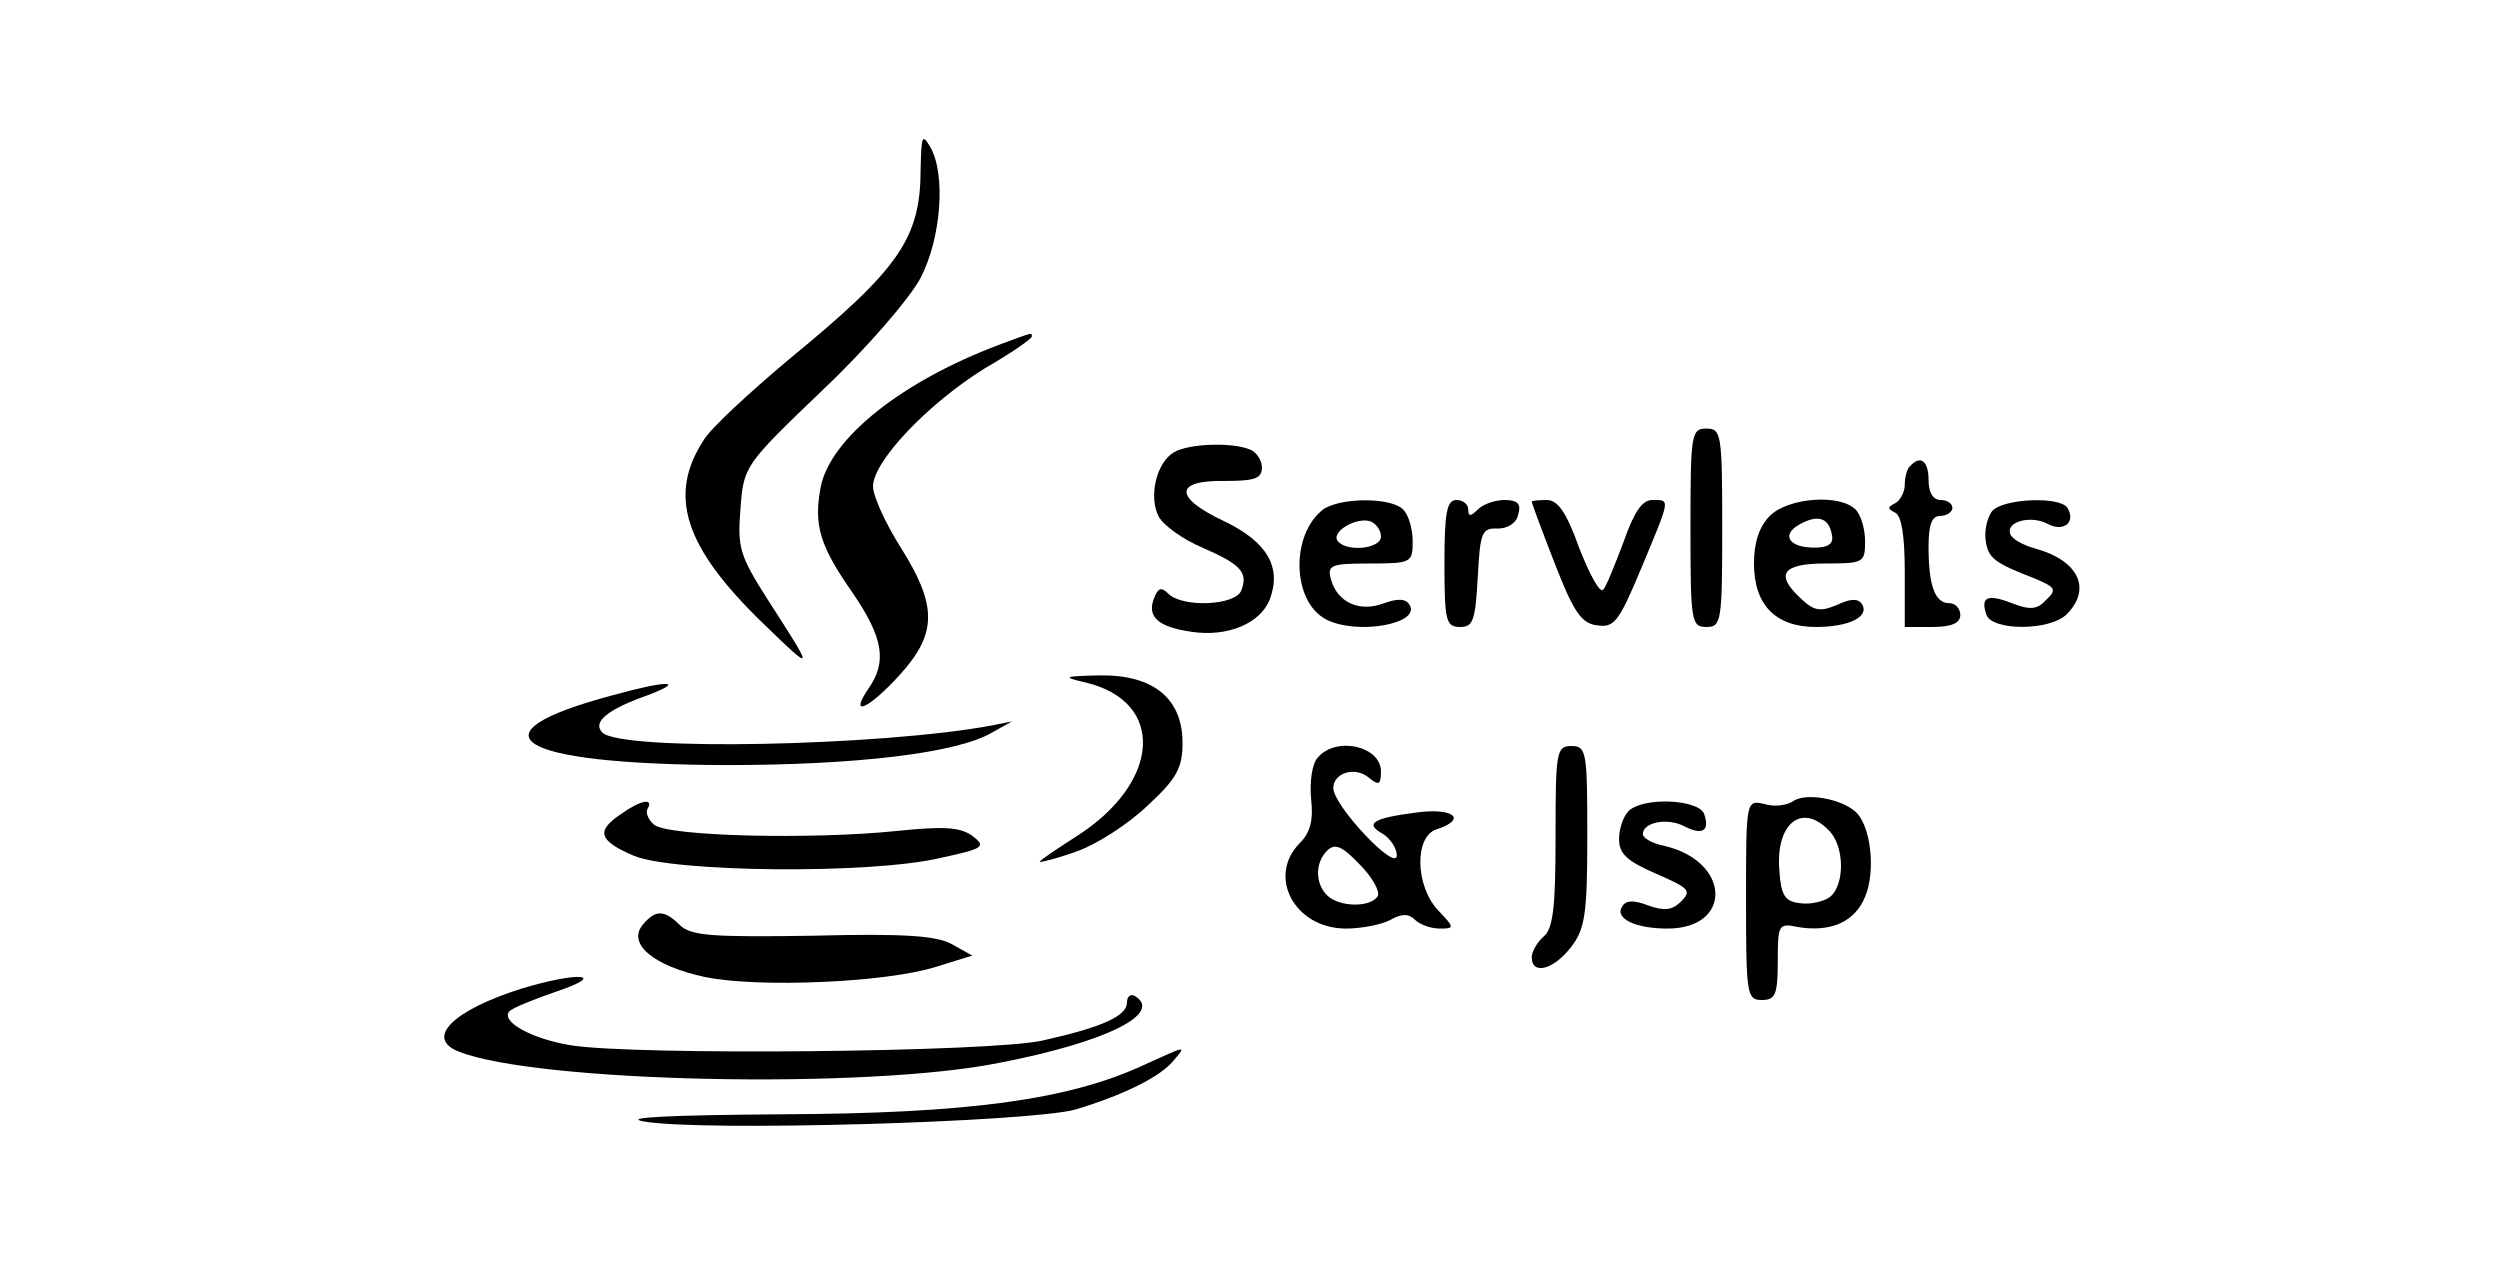 <?xml version="1.0" standalone="no"?>
<!DOCTYPE svg PUBLIC "-//W3C//DTD SVG 20010904//EN"
 "http://www.w3.org/TR/2001/REC-SVG-20010904/DTD/svg10.dtd">
<svg version="1.0" xmlns="http://www.w3.org/2000/svg"
 width="315pt" height="160pt" viewBox="0 0 315 160"
 preserveAspectRatio="xMidYMid meet">

<g transform="translate(0,160) scale(0.1,-0.1)"
fill="#000000" stroke="none">
<path d="M1160 1388 c0 -88 -26 -126 -165 -240 -50 -42 -99 -87 -108 -102 -46
-70 -25 -135 74 -231 66 -64 66 -63 6 30 -35 55 -38 65 -34 114 4 54 5 55 104
150 56 53 110 116 123 141 26 50 32 131 12 165 -10 17 -11 14 -12 -27z"/>
<path d="M1260 1166 c-123 -46 -214 -118 -226 -180 -9 -48 -1 -74 41 -134 38
-56 43 -86 19 -120 -25 -37 1 -25 40 18 47 52 47 87 1 160 -19 30 -35 65 -35
77 0 32 70 105 141 149 33 19 59 37 59 40 0 5 3 6 -40 -10z"/>
<path d="M2130 935 c0 -118 1 -125 20 -125 19 0 20 7 20 125 0 118 -1 125 -20
125 -19 0 -20 -7 -20 -125z"/>
<path d="M1479 1030 c-22 -13 -32 -56 -19 -81 6 -11 31 -29 55 -39 48 -21 58
-31 49 -54 -7 -19 -74 -22 -92 -4 -9 9 -13 7 -18 -6 -9 -23 5 -36 47 -42 45
-7 87 10 99 41 15 40 -3 72 -57 98 -64 30 -64 52 0 51 38 0 47 3 47 17 0 9 -7
20 -16 23 -23 9 -77 7 -95 -4z"/>
<path d="M2407 1013 c-4 -3 -7 -14 -7 -24 0 -9 -6 -20 -12 -23 -10 -5 -10 -7
0 -12 8 -4 12 -29 12 -75 l0 -69 35 0 c24 0 35 5 35 15 0 8 -6 15 -14 15 -18
0 -26 22 -26 71 0 28 4 39 15 39 8 0 15 5 15 10 0 6 -7 10 -15 10 -9 0 -15 9
-15 25 0 24 -10 32 -23 18z"/>
<path d="M1667 958 c-41 -32 -39 -115 3 -138 39 -21 121 -6 106 18 -5 8 -15 8
-32 2 -31 -12 -59 1 -67 30 -5 18 0 20 49 20 52 0 54 1 54 28 0 15 -5 33 -12
40 -16 16 -80 15 -101 0z m73 -34 c0 -16 -45 -20 -55 -5 -7 12 25 30 42 24 7
-3 13 -11 13 -19z"/>
<path d="M1820 890 c0 -73 2 -80 20 -80 16 0 19 8 22 63 3 56 5 62 25 61 13 0
24 7 26 18 4 13 -1 18 -17 18 -12 0 -27 -5 -34 -12 -9 -9 -12 -9 -12 0 0 7 -7
12 -15 12 -12 0 -15 -16 -15 -80z"/>
<path d="M1930 968 c0 -2 13 -37 29 -78 24 -62 34 -76 54 -78 21 -3 27 5 55
72 37 89 37 86 14 86 -13 0 -23 -15 -36 -52 -11 -29 -22 -57 -26 -61 -4 -5
-17 19 -30 52 -16 45 -27 61 -41 61 -11 0 -19 -1 -19 -2z"/>
<path d="M2230 950 c-13 -13 -20 -33 -20 -60 0 -52 27 -80 78 -80 42 0 68 13
58 29 -5 7 -14 7 -31 -1 -21 -9 -29 -8 -45 7 -34 31 -25 45 30 45 48 0 50 1
50 28 0 15 -5 33 -12 40 -20 20 -85 15 -108 -8z m78 -23 c3 -12 -4 -17 -22
-17 -32 0 -42 16 -19 29 23 13 37 9 41 -12z"/>
<path d="M2510 956 c-6 -8 -10 -25 -8 -37 3 -22 10 -28 62 -48 26 -11 28 -14
14 -27 -11 -12 -20 -13 -43 -4 -31 12 -40 8 -32 -15 8 -20 80 -20 101 1 32 32
15 68 -40 83 -15 4 -29 12 -31 18 -6 16 26 24 47 13 20 -11 36 2 25 20 -9 15
-81 12 -95 -4z"/>
<path d="M1368 740 c101 -24 95 -126 -12 -194 -25 -16 -46 -30 -46 -32 0 -1
21 4 46 13 26 9 66 35 90 58 37 34 44 48 44 79 0 56 -37 86 -104 85 -47 -1
-48 -2 -18 -9z"/>
<path d="M772 724 c-184 -49 -123 -87 143 -88 164 0 291 15 335 41 l25 14 -25
-5 c-138 -26 -467 -33 -491 -9 -13 13 6 29 57 47 50 19 24 19 -44 0z"/>
<path d="M1660 645 c-7 -8 -10 -31 -8 -52 3 -26 -1 -42 -14 -55 -42 -42 -7
-108 58 -108 19 0 45 5 56 11 14 8 23 8 31 0 6 -6 20 -11 31 -11 19 0 19 1 -2
23 -29 31 -30 93 -2 102 40 13 21 28 -27 21 -54 -7 -64 -14 -40 -27 9 -6 17
-18 17 -27 -1 -21 -80 63 -80 85 0 19 27 28 45 13 12 -10 15 -9 15 8 0 32 -57
45 -80 17z m76 -174 c-9 -15 -49 -14 -64 1 -15 15 -15 41 0 56 10 10 19 6 41
-17 16 -16 26 -34 23 -40z"/>
<path d="M1960 546 c0 -89 -3 -116 -15 -126 -8 -7 -15 -19 -15 -26 0 -23 27
-16 49 12 18 23 21 41 21 140 0 107 -1 114 -20 114 -19 0 -20 -7 -20 -114z"/>
<path d="M2260 591 c-8 -6 -25 -8 -37 -4 -23 5 -23 5 -23 -121 0 -119 1 -126
20 -126 17 0 20 7 20 49 0 46 1 48 25 43 41 -7 72 6 85 38 14 33 7 92 -13 108
-19 16 -61 23 -77 13z m44 -37 c20 -19 21 -68 2 -84 -8 -6 -25 -10 -38 -8 -19
2 -24 10 -26 41 -5 59 28 86 62 51z"/>
<path d="M782 574 c-31 -21 -28 -33 16 -52 48 -21 298 -24 387 -3 55 12 58 14
40 28 -16 11 -36 12 -95 6 -105 -11 -289 -7 -306 8 -7 6 -11 15 -8 20 8 14 -9
11 -34 -7z"/>
<path d="M2052 578 c-7 -7 -12 -23 -12 -35 0 -19 10 -28 47 -44 41 -18 45 -21
31 -35 -11 -11 -21 -12 -41 -5 -18 7 -28 7 -33 -1 -10 -15 16 -28 57 -28 82 0
80 84 -3 104 -16 3 -28 10 -28 15 0 15 31 21 52 10 23 -12 33 -6 25 16 -8 18
-77 21 -95 3z"/>
<path d="M810 435 c-20 -24 13 -52 78 -66 68 -14 230 -7 292 13 l45 14 -25 14
c-19 11 -60 14 -176 11 -127 -2 -153 0 -167 13 -20 20 -31 20 -47 1z"/>
<path d="M656 354 c-85 -27 -121 -62 -78 -79 98 -39 515 -48 682 -14 134 26
206 62 170 84 -5 3 -10 0 -10 -8 0 -17 -30 -31 -106 -48 -66 -15 -517 -19
-595 -6 -49 8 -89 30 -77 43 4 4 31 15 60 25 65 22 26 25 -46 3z"/>
<path d="M1441 258 c-95 -44 -221 -61 -455 -62 -143 -1 -203 -4 -175 -9 71
-13 486 -1 544 15 60 18 107 41 124 62 16 19 17 19 -38 -6z"/>
</g>
</svg>
